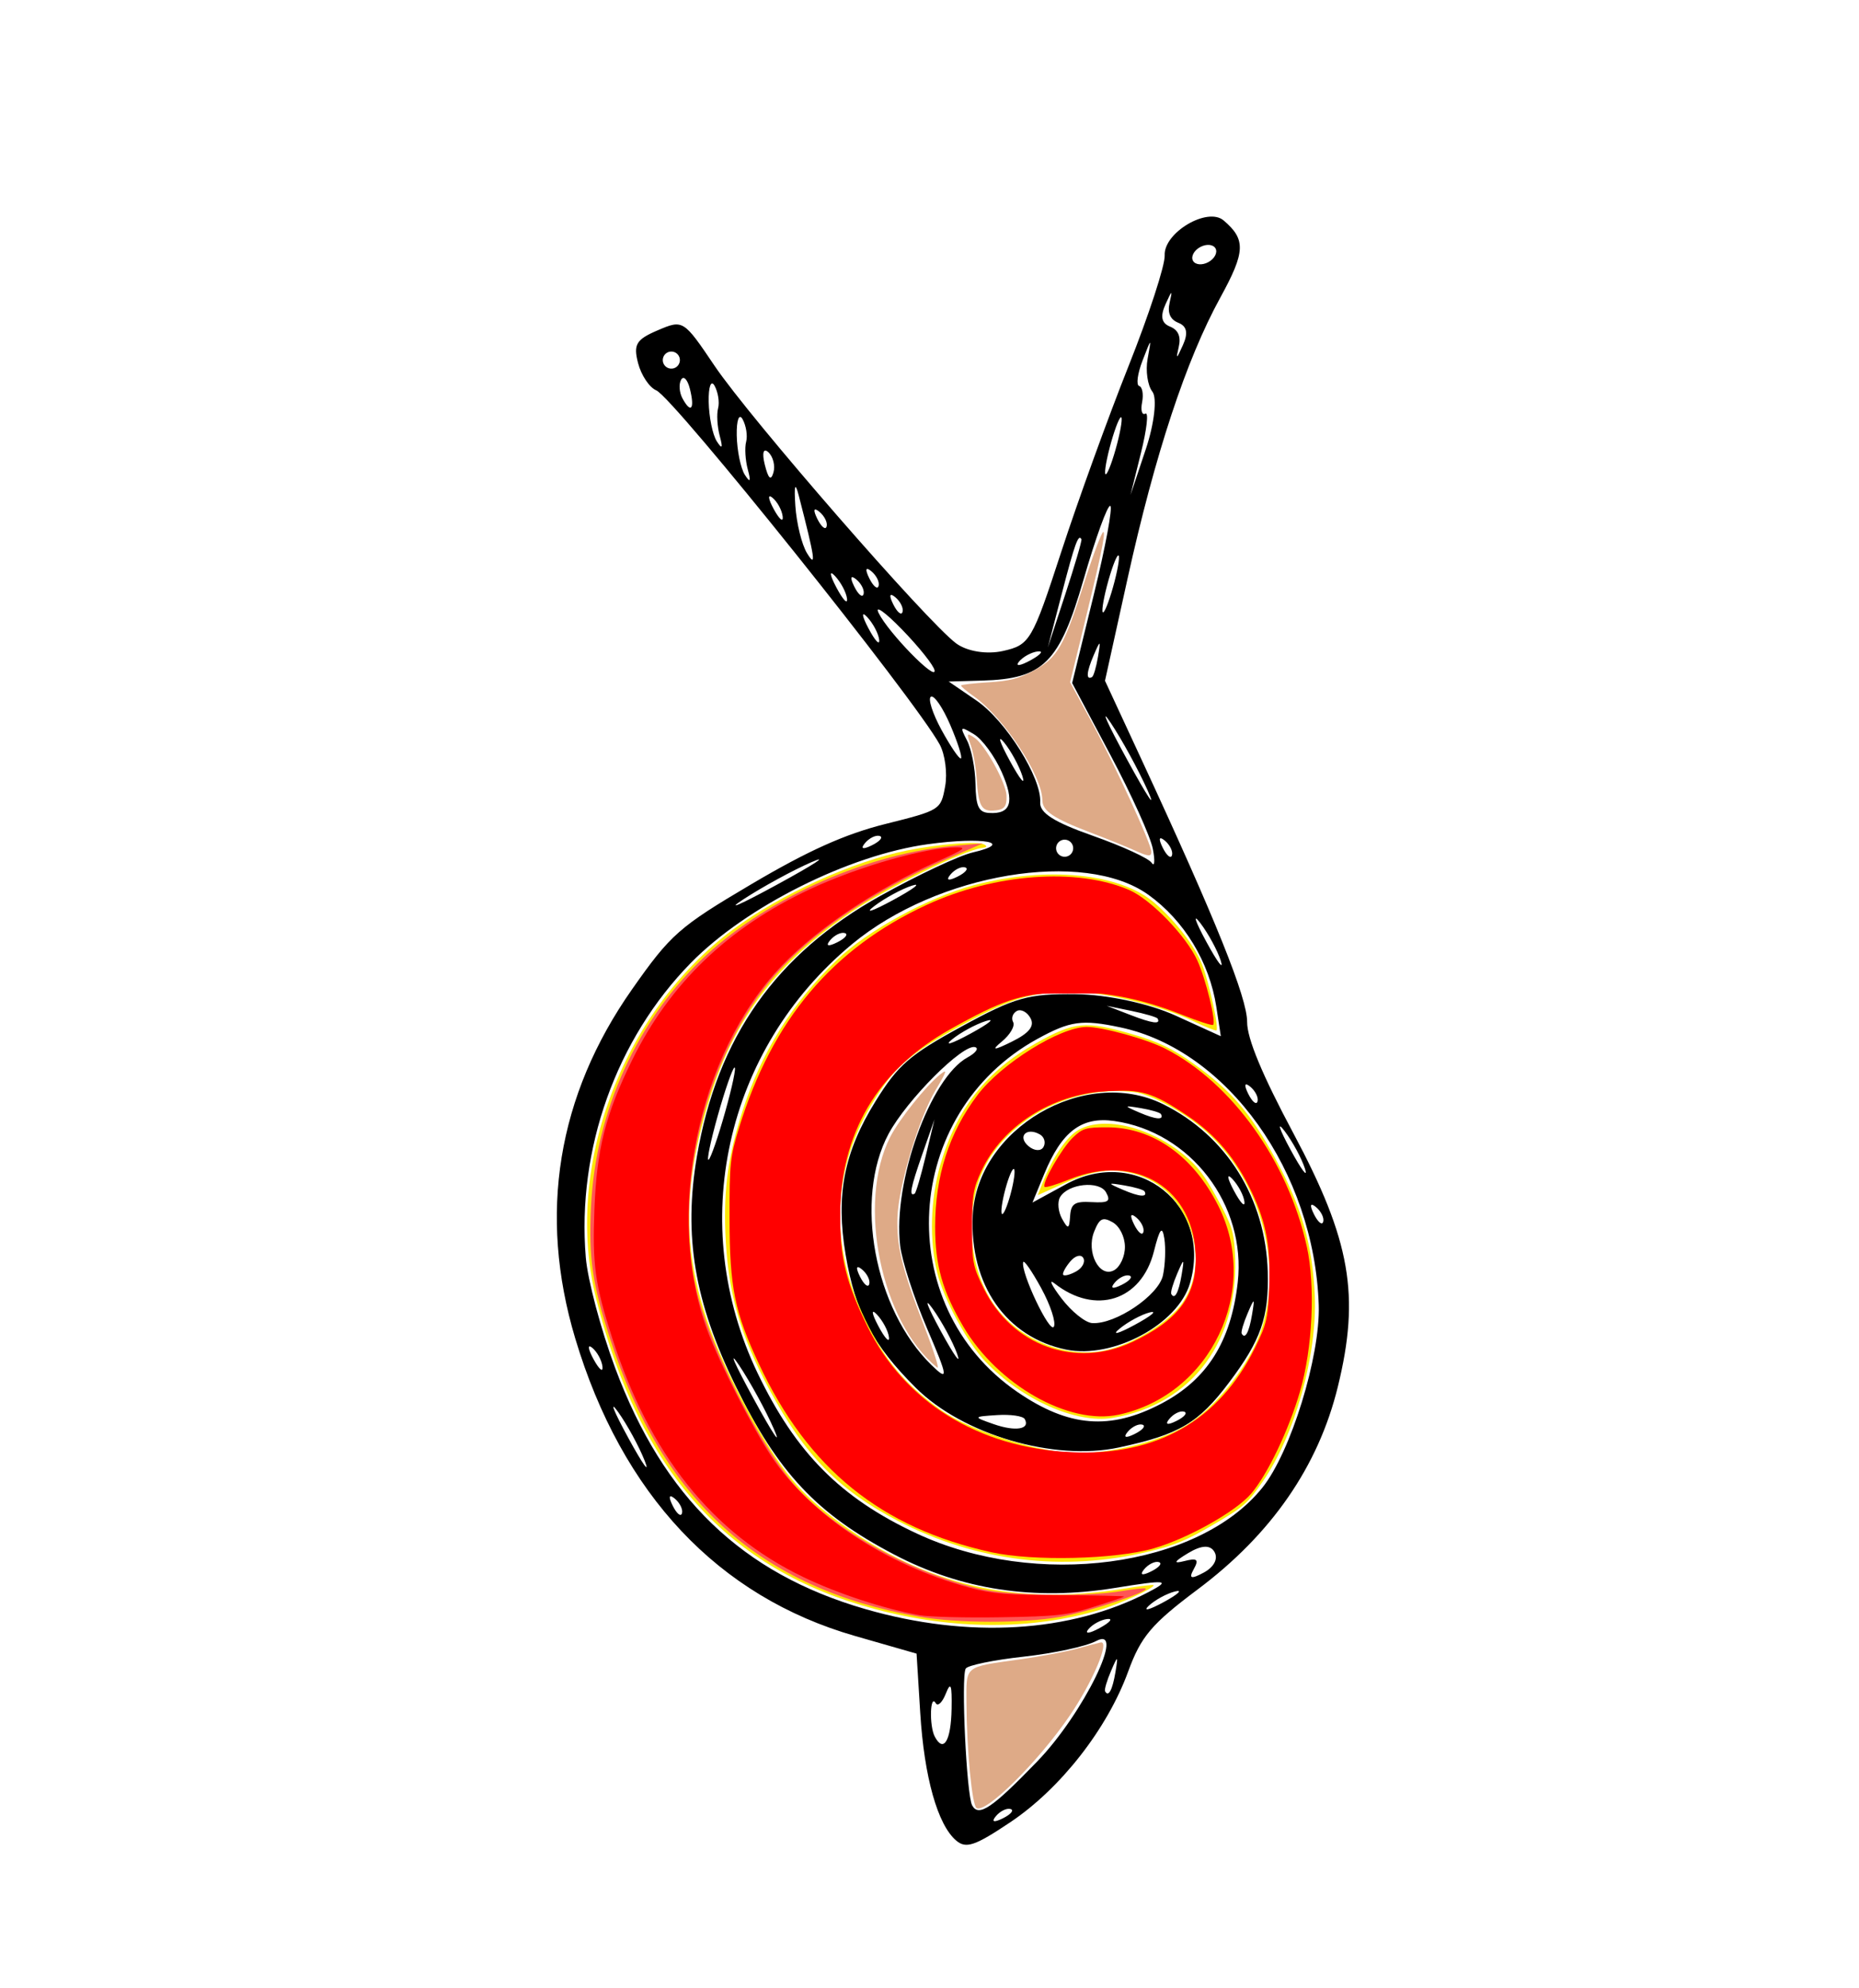 <?xml version="1.0" encoding="UTF-8" standalone="no"?>
<!-- Created with Inkscape (http://www.inkscape.org/) -->

<svg
   version="1.1"
   id="svg2"
   width="289.333"
   height="309.333"
   viewBox="0 0 289.333 309.333"
   sodipodi:docname="luRossa.svg"
   inkscape:version="1.1.2 (b8e25be833, 2022-02-05)"
   xmlns:inkscape="http://www.inkscape.org/namespaces/inkscape"
   xmlns:sodipodi="http://sodipodi.sourceforge.net/DTD/sodipodi-0.dtd"
   xmlns="http://www.w3.org/2000/svg"
   xmlns:svg="http://www.w3.org/2000/svg">
  <defs
     id="defs6" />
  <sodipodi:namedview
     id="namedview4"
     pagecolor="#ffffff"
     bordercolor="#666666"
     borderopacity="1.0"
     inkscape:pageshadow="2"
     inkscape:pageopacity="0.0"
     inkscape:pagecheckerboard="0"
     showgrid="false"
     inkscape:zoom="1.8241526"
     inkscape:cx="103.88385"
     inkscape:cy="138.14634"
     inkscape:window-width="1920"
     inkscape:window-height="991"
     inkscape:window-x="-9"
     inkscape:window-y="-9"
     inkscape:window-maximized="1"
     inkscape:current-layer="g8" />
  <g
     inkscape:groupmode="layer"
     inkscape:label="Image"
     id="g8">
    <path
       style="fill:#000000;stroke-width:1.333"
       d="m 148.823,286.417 c -2.893,-2.46 -4.976,-9.852 -5.597,-19.858 l -0.573,-9.235 -9.556,-2.742 c -21.328,-6.121 -36.305,-22.045 -43.575,-46.331 -5.781,-19.313 -2.779,-37.738 8.846,-54.297 6.024,-8.581 7.308,-9.711 18.614,-16.388 8.791,-5.192 14.532,-7.77 20.793,-9.338 8.594,-2.152 8.653,-2.189 9.327,-5.872 0.373,-2.038 -0.012,-4.969 -0.855,-6.514 -3.85,-7.053 -41.401,-53.96 -44.102,-55.092 -1.071,-0.449 -2.348,-2.357 -2.836,-4.241 -0.757,-2.917 -0.301,-3.676 3.074,-5.116 3.926,-1.676 4.006,-1.626 8.827,5.527 5.516,8.183 33.169,39.946 37.619,43.21 1.697,1.244 4.755,1.735 7.279,1.169 4.174,-0.937 4.546,-1.569 9.059,-15.406 2.588,-7.936 7.301,-20.945 10.473,-28.91 3.172,-7.964 5.705,-15.724 5.63,-17.243 -0.174,-3.529 6.652,-7.579 9.169,-5.439 3.489,2.967 3.406,4.87 -0.522,12.026 -5.305,9.664 -10.147,24.341 -14.436,43.756 l -3.501,15.848 5.732,12.364 c 11.507,24.82 16.408,36.999 16.388,40.726 -0.014,2.564 2.34,8.231 7.203,17.335 8.913,16.688 10.405,25.224 6.904,39.483 -3.036,12.364 -10.322,22.896 -21.772,31.47 -7.213,5.401 -8.855,7.34 -10.854,12.813 -3.257,8.918 -10.522,18.201 -18.341,23.438 -5.493,3.679 -6.889,4.153 -8.414,2.856 z m 8.454,-4.915 c -0.601,-0.177 -1.633,0.333 -2.293,1.132 -0.73,0.883 -0.301,1.009 1.093,0.321 1.261,-0.623 1.802,-1.277 1.2,-1.453 z m 4.176,-7.42 c 7.169,-7.424 13.934,-21.271 9.144,-18.718 -1.547,0.825 -6.628,1.92 -11.291,2.433 -4.663,0.513 -8.715,1.349 -9.004,1.857 -0.739,1.297 0.124,19.675 0.999,21.278 1.016,1.861 3.095,0.459 10.152,-6.85 z m 12.152,-13.867 c 0.442,-2.651 0.378,-2.67 -0.683,-0.201 -0.644,1.498 -1.063,2.923 -0.93,3.166 0.526,0.963 1.148,-0.181 1.613,-2.965 z m -25.5,5.692 c 0.068,-3.79 -0.128,-4.299 -0.903,-2.35 -0.544,1.369 -1.248,2.033 -1.564,1.477 -0.888,-1.561 -1.032,3.542 -0.147,5.211 1.367,2.578 2.525,0.655 2.614,-4.338 z m 34.776,-18.259 c -1.287,0.321 -3.13,1.327 -4.096,2.236 -0.966,0.909 0.087,0.647 2.34,-0.583 2.253,-1.23 3.043,-1.974 1.756,-1.653 z m -10.569,4.292 c -0.982,0.115 -2.298,0.833 -2.926,1.597 -0.627,0.764 0.176,0.67 1.785,-0.208 1.609,-0.878 2.122,-1.503 1.141,-1.389 z m 16.727,-10.404 c -0.637,-1.168 -2.011,-1.122 -4.103,0.137 -2.229,1.341 -2.408,1.705 -0.616,1.25 2.031,-0.517 2.318,-0.265 1.46,1.282 -0.803,1.447 -0.411,1.572 1.575,0.506 1.574,-0.846 2.255,-2.129 1.685,-3.175 z m -15.524,5.567 c -12.487,2.02 -23.837,0.302 -34.34,-5.197 -12.031,-6.299 -18.065,-12.713 -24.693,-26.249 -6.402,-13.075 -8.128,-23.34 -6.009,-35.745 3.161,-18.5 12.306,-31.463 28.596,-40.533 5.767,-3.211 12.204,-6.236 14.306,-6.723 6.656,-1.543 1.682,-2.469 -6.938,-1.292 -12.293,1.679 -28.266,9.666 -36.884,18.444 -11.649,11.865 -17.784,29.051 -16.379,45.881 0.29,3.475 2.341,11.194 4.558,17.153 7.517,20.206 19.756,32.008 38.939,37.546 16.092,4.646 31.955,3.695 44.085,-2.642 3.579,-1.87 2.872,-1.957 -5.243,-0.644 z m 6.841,-4.023 c -0.601,-0.177 -1.633,0.333 -2.293,1.132 -0.73,0.883 -0.301,1.009 1.093,0.321 1.261,-0.623 1.802,-1.277 1.2,-1.453 z m 16.126,-11.592 c 4.41,-5.506 9.018,-20.433 8.764,-28.391 -0.663,-20.754 -14.207,-39.704 -30.899,-43.232 -5.941,-1.255 -7.783,-1 -12.861,1.785 -21.089,11.565 -22.802,41.476 -3.147,54.953 8.014,5.495 14.445,6.011 22.442,1.801 7.095,-3.735 10.815,-9.645 11.857,-18.835 1.369,-12.073 -7.321,-23.442 -19.205,-25.126 -5.099,-0.723 -8.176,1.602 -10.909,8.24 l -1.832,4.45 5.208,-2.843 c 11.126,-6.074 22.861,3.3 19.301,15.418 -1.871,6.371 -11.962,11.784 -19.224,10.314 -9.355,-1.895 -15.08,-10.083 -14.581,-20.853 0.628,-13.529 17.449,-23.371 29.639,-17.342 9.852,4.873 15.96,14.659 16.277,26.081 0.196,7.055 -1.048,10.617 -6.012,17.212 -4.787,6.359 -7.757,8.11 -17.178,10.129 -10.079,2.159 -24.262,-2.007 -31.572,-9.274 -6.705,-6.666 -9.442,-11.847 -10.933,-20.703 -1.569,-9.314 -0.267,-15.989 4.669,-23.934 3.507,-5.644 5.285,-7.186 13.405,-11.619 8.293,-4.527 10.323,-5.099 17.773,-5.01 4.879,0.059 11.378,1.453 15.477,3.319 l 7.067,3.218 -0.696,-4.553 c -1.065,-6.968 -5.017,-13.481 -10.598,-17.468 -9.999,-7.142 -32.794,-3.339 -46.096,7.69 -19.809,16.425 -25.798,43.636 -14.696,66.781 5.947,12.398 12.909,19.408 24.775,24.943 18.571,8.664 43.804,5.308 53.784,-7.152 z m -12.197,-11.82 c -0.601,-0.177 -1.633,0.333 -2.293,1.132 -0.73,0.883 -0.301,1.009 1.093,0.321 1.261,-0.623 1.802,-1.277 1.2,-1.453 z m -6.49,2.024 c -0.601,-0.177 -1.633,0.333 -2.293,1.132 -0.73,0.883 -0.301,1.009 1.093,0.321 1.261,-0.623 1.802,-1.277 1.2,-1.453 z m 17.074,-17.138 c 0.442,-2.651 0.378,-2.67 -0.683,-0.201 -0.644,1.498 -1.063,2.923 -0.93,3.166 0.526,0.963 1.148,-0.181 1.613,-2.965 z m -35.375,16.273 c -0.269,-0.48 -2.214,-0.76 -4.323,-0.623 -3.75,0.244 -3.761,0.276 -0.501,1.413 3.383,1.18 5.712,0.799 4.823,-0.79 z m 19.451,-16.599 c -1.279,0.318 -3.391,1.457 -4.694,2.532 -1.303,1.075 -0.257,0.815 2.325,-0.578 2.582,-1.393 3.648,-2.272 2.369,-1.954 z m 25.867,-16.4 c -0.883,-0.73 -1.009,-0.301 -0.321,1.093 0.623,1.261 1.277,1.802 1.453,1.2 0.177,-0.601 -0.333,-1.633 -1.132,-2.293 z m -20.905,10.557 c 0.442,-2.651 0.378,-2.67 -0.683,-0.201 -0.644,1.498 -1.063,2.923 -0.93,3.166 0.526,0.963 1.148,-0.181 1.613,-2.965 z m -2.903,0.066 c 0.353,-1.655 0.448,-4.23 0.213,-5.724 -0.326,-2.069 -0.714,-1.585 -1.628,2.028 -1.94,7.669 -9.119,9.962 -15.482,4.945 -0.939,-0.741 -0.439,0.32 1.111,2.356 1.55,2.036 3.694,3.761 4.765,3.832 3.611,0.239 10.356,-4.311 11.021,-7.437 z m -18.938,2.02 c -1.443,-2.644 -2.71,-4.475 -2.816,-4.07 -0.41,1.58 4.136,11.168 4.768,10.057 0.369,-0.649 -0.509,-3.343 -1.953,-5.987 z m -21.968,-6.647 c -1.149,-9.877 4.668,-26.101 10.499,-29.284 1.269,-0.693 1.795,-1.409 1.17,-1.593 -1.886,-0.554 -10.648,8.225 -13.471,13.498 -5.413,10.108 -2.217,27.319 6.681,35.976 2.682,2.609 2.609,2.004 -0.69,-5.699 -2.03,-4.74 -3.915,-10.544 -4.188,-12.898 z m 5.042,9.8 c -1.409,-1.961 -0.842,-0.403 1.26,3.462 2.102,3.865 3.254,5.47 2.561,3.566 -0.693,-1.904 -2.413,-5.067 -3.821,-7.028 z m 30.625,-5.131 c -0.601,-0.177 -1.633,0.333 -2.293,1.132 -0.73,0.883 -0.301,1.009 1.093,0.321 1.261,-0.623 1.802,-1.277 1.2,-1.453 z m 24.156,-22.502 c -1.24,-1.632 -0.825,-0.33 0.924,2.893 1.749,3.223 2.763,4.559 2.255,2.967 -0.508,-1.591 -1.938,-4.228 -3.178,-5.86 z m -94.909,57.202 c -0.883,-0.73 -1.009,-0.301 -0.321,1.093 0.623,1.261 1.277,1.802 1.453,1.2 0.177,-0.601 -0.333,-1.633 -1.132,-2.294 z m 10.013,-20.752 c -1.74,-2.601 -0.72,-0.253 2.267,5.218 2.987,5.471 4.41,7.599 3.163,4.729 -1.247,-2.87 -3.691,-7.347 -5.43,-9.948 z m 76.785,-28.976 c -0.918,-0.977 -0.827,-0.185 0.204,1.759 1.03,1.944 1.782,2.743 1.67,1.776 -0.112,-0.967 -0.955,-2.558 -1.873,-3.535 z m -16.726,10.539 c -0.013,-1.551 -0.834,-3.19 -1.905,-3.799 -1.556,-0.886 -2.057,-0.632 -2.891,1.466 -1.27,3.196 0.824,7.242 3.104,5.997 0.943,-0.515 1.704,-2.163 1.692,-3.664 z m -6.473,1.764 c -0.34,-0.623 -1.243,-0.399 -2.007,0.498 -0.763,0.898 -1.275,1.839 -1.137,2.092 0.138,0.253 1.041,0.029 2.007,-0.498 0.966,-0.527 1.477,-1.468 1.137,-2.092 z m 8.213,-6.335 c -0.883,-0.73 -1.009,-0.301 -0.321,1.093 0.623,1.261 1.277,1.802 1.453,1.2 0.177,-0.601 -0.333,-1.633 -1.132,-2.293 z m -80.642,30.256 c -1.402,-1.95 -0.68,-0.123 1.604,4.061 2.284,4.184 3.431,5.779 2.548,3.546 -0.882,-2.234 -2.751,-5.657 -4.153,-7.607 z M 136.483,204.554 c -0.918,-0.977 -0.827,-0.185 0.204,1.759 1.03,1.944 1.782,2.743 1.67,1.776 -0.112,-0.967 -0.955,-2.558 -1.873,-3.535 z m 41.653,-19.164 c -0.133,-0.243 -1.557,-0.662 -3.166,-0.93 -2.651,-0.442 -2.67,-0.378 -0.201,0.683 2.593,1.115 3.893,1.21 3.367,0.247 z m -8.248,1.671 c 2.637,0.146 3.023,-0.113 2.26,-1.511 -1.03,-1.887 -5.963,-1.37 -7.171,0.753 -0.43,0.756 -0.288,2.26 0.316,3.344 0.945,1.695 1.12,1.639 1.257,-0.396 0.131,-1.956 0.709,-2.335 3.339,-2.189 z m 24.7,-17.959 c -0.883,-0.73 -1.009,-0.301 -0.321,1.093 0.623,1.261 1.277,1.802 1.453,1.2 0.177,-0.601 -0.333,-1.633 -1.132,-2.293 z m -60.432,28.433 c -0.883,-0.73 -1.009,-0.301 -0.321,1.093 0.623,1.261 1.277,1.802 1.453,1.2 0.177,-0.601 -0.333,-1.633 -1.132,-2.294 z M 157.468,185.095 c 0.462,-1.923 0.577,-3.353 0.255,-3.178 -0.322,0.176 -0.963,1.893 -1.426,3.816 -0.462,1.923 -0.577,3.353 -0.255,3.178 0.322,-0.176 0.963,-1.893 1.426,-3.816 z m 23.219,-11.73 c -0.133,-0.243 -1.557,-0.662 -3.166,-0.93 -2.651,-0.442 -2.67,-0.378 -0.201,0.683 2.593,1.115 3.893,1.21 3.367,0.247 z m -18.846,3.162 c -2.073,-1.18 -3.534,0.324 -1.771,1.823 0.894,0.76 1.944,0.824 2.333,0.141 0.389,-0.683 0.136,-1.566 -0.561,-1.964 z m -69.67,33.201 c -0.764,-0.627 -0.67,0.176 0.208,1.785 0.878,1.609 1.503,2.122 1.389,1.141 -0.115,-0.982 -0.833,-2.298 -1.597,-2.926 z m 51.909,-29.856 1.361,-5.68 -1.927,5.514 c -1.796,5.139 -2.065,6.54 -1.161,6.046 0.201,-0.11 0.979,-2.756 1.727,-5.88 z m 36.092,-21.366 c -0.121,-0.222 -1.953,-0.76 -4.071,-1.196 l -3.85,-0.792 3.667,1.416 c 3.446,1.331 4.765,1.508 4.254,0.572 z m 6.651,-14.858 c -1.24,-1.632 -0.825,-0.33 0.924,2.893 1.749,3.223 2.763,4.558 2.255,2.967 -0.508,-1.591 -1.938,-4.228 -3.178,-5.86 z m -26.436,14.79 c -0.527,-0.966 -1.485,-1.468 -2.129,-1.117 -0.644,0.351 -0.903,1.129 -0.576,1.728 0.327,0.599 -0.466,1.964 -1.762,3.034 -1.704,1.406 -1.279,1.414 1.534,0.028 2.733,-1.347 3.605,-2.439 2.932,-3.672 z m -6.968,0.453 c -1.601,0.512 -3.97,1.805 -5.266,2.875 -1.296,1.07 0.014,0.651 2.91,-0.93 2.897,-1.581 3.957,-2.456 2.356,-1.945 z m -40.54,14.088 c 1.109,-3.947 1.752,-7.033 1.43,-6.857 -0.322,0.176 -1.492,3.549 -2.601,7.496 -1.109,3.947 -1.752,7.033 -1.43,6.857 0.322,-0.176 1.492,-3.549 2.601,-7.496 z m 59.938,-55.506 -5.949,-11.184 3.351,-13.67 c 1.843,-7.519 3.003,-13.772 2.577,-13.897 -0.426,-0.125 -2.292,5.026 -4.146,11.446 -3.749,12.976 -6.25,15.471 -15.776,15.74 l -5.223,0.147 4.314,2.949 c 4.574,3.126 10.175,12.069 9.931,15.854 -0.106,1.642 2.137,3.067 8.176,5.195 4.577,1.613 8.703,3.505 9.168,4.205 0.465,0.7 0.549,-0.274 0.186,-2.165 -0.363,-1.891 -3.337,-8.47 -6.609,-14.621 z m 8.459,13.326 c -0.883,-0.73 -1.009,-0.301 -0.321,1.093 0.623,1.261 1.277,1.802 1.453,1.2 0.177,-0.601 -0.333,-1.633 -1.132,-2.293 z m -8.416,-18.332 c -1.728,-2.582 -0.552,0.043 2.614,5.834 3.166,5.791 4.58,7.904 3.142,4.695 -1.438,-3.209 -4.028,-7.947 -5.757,-10.529 z m -5.991,18.887 c -0.351,-0.644 -1.166,-0.883 -1.809,-0.531 -0.644,0.351 -0.883,1.166 -0.531,1.809 0.351,0.644 1.165,0.883 1.809,0.531 0.644,-0.351 0.883,-1.166 0.531,-1.809 z m -35.388,13.843 c -0.601,-0.177 -1.633,0.333 -2.294,1.132 -0.73,0.883 -0.301,1.009 1.093,0.321 1.261,-0.623 1.802,-1.277 1.2,-1.453 z m 18.725,-10.222 c -0.601,-0.177 -1.633,0.333 -2.294,1.132 -0.73,0.883 -0.301,1.009 1.093,0.321 1.261,-0.623 1.802,-1.277 1.2,-1.453 z m -8.269,2.844 c -1.591,0.508 -4.228,1.938 -5.86,3.178 -1.632,1.24 -0.33,0.825 2.893,-0.924 3.223,-1.748 4.558,-2.763 2.967,-2.255 z m 13.973,-17.663 c -1.085,-2.462 -3.023,-5.111 -4.307,-5.887 -2.16,-1.306 -2.241,-1.235 -1.098,0.953 0.679,1.3 1.273,4.341 1.318,6.758 0.067,3.518 0.486,4.42 2.1,4.525 3.438,0.225 4.039,-1.695 1.986,-6.35 z m 0.341,-4.652 c -1.07,-1.296 -0.651,0.013 0.93,2.91 1.581,2.897 2.456,3.957 1.945,2.356 -0.512,-1.601 -1.805,-3.97 -2.875,-5.266 z m -19.348,14.581 c -0.601,-0.177 -1.633,0.333 -2.294,1.132 -0.73,0.883 -0.301,1.009 1.093,0.321 1.261,-0.623 1.802,-1.277 1.2,-1.453 z m -10.608,4.079 c -2.85,1.237 -7.591,3.822 -10.536,5.744 -2.945,1.921 -0.613,0.909 5.182,-2.25 5.795,-3.159 8.204,-4.731 5.354,-3.494 z m 21.614,-21.323 c -1.16,-2.709 -2.518,-4.702 -3.018,-4.429 -0.5,0.273 0.241,2.603 1.647,5.177 1.406,2.575 2.763,4.568 3.018,4.429 0.254,-0.139 -0.487,-2.469 -1.647,-5.177 z m 22.983,-10.648 c 0.442,-2.651 0.378,-2.67 -0.683,-0.201 -1.115,2.593 -1.21,3.893 -0.247,3.367 0.243,-0.133 0.662,-1.557 0.93,-3.166 z m -9.378,-0.824 c -0.982,0.115 -2.298,0.833 -2.926,1.597 -0.627,0.764 0.176,0.67 1.785,-0.208 1.609,-0.878 2.122,-1.503 1.141,-1.389 z m 6.802,-17.454 c -0.48,-0.879 -1.023,0.624 -3.052,8.439 l -2.183,8.407 2.711,-8.252 c 1.491,-4.539 2.627,-8.406 2.524,-8.594 z m 5.137,6.627 c 0.633,-2.434 0.888,-4.282 0.566,-4.107 -0.322,0.176 -1.103,2.311 -1.737,4.746 -0.633,2.434 -0.888,4.282 -0.566,4.107 0.322,-0.176 1.103,-2.311 1.737,-4.746 z m -33.064,7.416 c -2.652,-2.73 -4.291,-3.886 -3.642,-2.569 1.506,3.056 9.028,10.763 8.706,8.919 -0.133,-0.763 -2.412,-3.62 -5.064,-6.35 z m -5.43,-1.944 c -0.918,-0.977 -0.827,-0.185 0.204,1.759 1.03,1.944 1.782,2.743 1.67,1.776 -0.112,-0.967 -0.955,-2.558 -1.873,-3.535 z m 4.378,-3.083 c -0.883,-0.73 -1.009,-0.301 -0.321,1.093 0.623,1.261 1.277,1.802 1.453,1.2 0.177,-0.601 -0.333,-1.633 -1.132,-2.294 z m 40.025,-31.973 c -0.754,-0.965 -1.09,-3.276 -0.747,-5.134 0.619,-3.352 0.613,-3.35 -0.795,0.298 -0.781,2.023 -1.015,3.796 -0.52,3.942 0.495,0.145 0.699,1.291 0.454,2.546 -0.245,1.255 -0.015,2.047 0.512,1.759 0.527,-0.288 0.222,2.442 -0.678,6.066 l -1.636,6.589 2.39,-7.156 c 1.315,-3.936 1.773,-7.946 1.019,-8.911 z m -5.49,8.089 c 0.633,-2.434 0.888,-4.282 0.566,-4.107 -0.322,0.176 -1.103,2.311 -1.737,4.746 -0.633,2.434 -0.888,4.283 -0.566,4.107 0.322,-0.176 1.103,-2.311 1.737,-4.746 z m -43.916,20.585 c -0.918,-0.977 -0.827,-0.185 0.204,1.759 1.03,1.944 1.782,2.743 1.67,1.776 -0.112,-0.967 -0.955,-2.558 -1.873,-3.535 z m 3.315,0.535 c -0.883,-0.73 -1.009,-0.301 -0.321,1.093 0.623,1.261 1.277,1.802 1.453,1.2 0.177,-0.601 -0.333,-1.633 -1.132,-2.293 z m 2.341,-1.278 c -0.883,-0.73 -1.009,-0.301 -0.321,1.093 0.623,1.261 1.277,1.802 1.453,1.2 0.177,-0.601 -0.333,-1.633 -1.132,-2.293 z m -11.296,-11.777 c -0.565,-2.189 -0.746,-1.64 -0.529,1.602 0.182,2.712 0.998,6.026 1.814,7.365 1.481,2.428 1.262,0.903 -1.285,-8.967 z m 59.091,-26.875 c -1.286,-0.511 -1.735,-1.552 -1.363,-3.158 0.469,-2.026 0.368,-1.981 -0.655,0.292 -0.835,1.854 -0.615,2.924 0.708,3.45 1.286,0.511 1.735,1.552 1.363,3.158 -0.469,2.026 -0.368,1.981 0.655,-0.292 0.835,-1.854 0.615,-2.924 -0.708,-3.45 z m -55.885,29.397 c -0.883,-0.73 -1.009,-0.301 -0.321,1.093 0.623,1.261 1.277,1.802 1.453,1.2 0.177,-0.601 -0.333,-1.633 -1.132,-2.293 z m -7.301,-2.186 c -0.764,-0.627 -0.67,0.176 0.208,1.785 0.878,1.609 1.503,2.122 1.389,1.141 -0.115,-0.982 -0.833,-2.298 -1.597,-2.926 z m 68.964,-38.787 c -0.351,-0.644 -1.429,-0.739 -2.394,-0.212 -0.966,0.527 -1.468,1.485 -1.117,2.129 0.351,0.644 1.429,0.739 2.394,0.212 0.966,-0.527 1.468,-1.485 1.117,-2.129 z m -69.599,31.71 c -0.771,-0.717 -1.012,0.103 -0.561,1.911 0.554,2.225 0.955,2.598 1.35,1.256 0.309,-1.051 -0.046,-2.477 -0.788,-3.167 z m -3.457,-1.627 c 0.247,-0.929 9.4e-4,-2.503 -0.548,-3.499 -0.548,-0.996 -0.961,0.128 -0.916,2.496 0.045,2.369 0.613,5.135 1.262,6.147 0.832,1.296 0.969,1.057 0.466,-0.808 -0.393,-1.456 -0.512,-3.408 -0.265,-4.337 z m -4.365,-5.213 c 0.247,-0.929 9.3e-4,-2.503 -0.548,-3.499 -0.548,-0.996 -0.961,0.128 -0.916,2.496 0.045,2.369 0.613,5.135 1.262,6.147 0.832,1.296 0.969,1.057 0.466,-0.808 -0.393,-1.456 -0.512,-3.408 -0.265,-4.337 z m -4.384,-3.002 c -0.366,-1.472 -0.983,-2.121 -1.369,-1.441 -0.387,0.679 -0.289,1.994 0.217,2.922 1.322,2.422 1.929,1.643 1.152,-1.48 z m -1.724,-5.133 c -0.351,-0.644 -1.166,-0.883 -1.809,-0.531 -0.644,0.351 -0.883,1.166 -0.531,1.809 0.351,0.644 1.166,0.883 1.809,0.531 0.644,-0.351 0.883,-1.166 0.531,-1.809 z"
       id="path863" />
    <path
       style="fill:#fde608;stroke-width:0.548"
       d="m 178.864,241.416 c -13.24,3.244 -26.977,1.578 -39.112,-4.745 -9.182,-4.784 -14.505,-10.203 -19.921,-20.28 -4.701,-8.746 -6.584,-15.427 -6.938,-24.611 -0.263,-6.835 0.454,-11.952 2.63,-18.778 2.925,-9.173 7.733,-16.89 14.686,-23.574 4.845,-4.657 14.292,-9.813 21.413,-11.687 11.369,-2.992 22.696,-1.874 28.08,2.771 3.332,2.874 6.314,6.768 7.443,9.72 1.085,2.836 2.608,9.901 2.181,10.115 -0.165,0.083 -1.828,-0.59 -3.695,-1.494 -4.387,-2.124 -12.72,-4.241 -17.448,-4.431 -6.878,-0.277 -10.302,0.654 -18.206,4.951 -8.524,4.634 -10.984,6.8 -14.474,12.748 -6.05,10.309 -6.339,21.878 -0.832,33.236 3.092,6.376 6.149,10.03 11.74,14.031 4.694,3.359 15.861,6.843 21.636,6.75 5.203,-0.084 11.862,-1.741 15.926,-3.964 3.816,-2.087 8.04,-6.665 10.793,-11.697 5.636,-10.303 2.593,-25.536 -6.832,-34.194 -3.269,-3.003 -8.701,-6.012 -11.444,-6.341 -8.467,-1.013 -17.531,3.013 -22.188,9.855 -4.326,6.356 -4.086,17.011 0.527,23.39 3.802,5.257 10.925,8.189 16.987,6.992 4.303,-0.85 10.204,-4.456 12.257,-7.491 2.623,-3.878 2.684,-9.18 0.159,-13.765 -1.822,-3.308 -4.419,-5.386 -7.88,-6.304 -3.405,-0.904 -6.286,-0.483 -10.895,1.59 l -3.939,1.772 0.694,-1.771 c 1.63,-4.16 3.821,-7.387 5.718,-8.423 3.955,-2.159 11.08,-0.424 16.415,3.998 2.074,1.719 3.13,3.109 5.115,6.734 2.176,3.972 2.532,5.028 2.729,8.102 0.888,13.825 -6.493,23.91 -19.045,26.023 -5.615,0.945 -14.154,-2.851 -19.814,-8.809 -2.786,-2.932 -6.42,-9.62 -7.435,-13.68 -1.274,-5.098 -1.103,-11.476 0.451,-16.874 2.507,-8.707 7.152,-14.606 14.939,-18.971 5.949,-3.335 7.644,-3.492 14.926,-1.381 4.037,1.17 6.257,2.233 9.48,4.539 5.956,4.263 8.875,7.646 12.82,14.861 4.066,7.436 5.783,13.42 6.122,21.329 0.394,9.22 -3.127,21.742 -8.134,28.932 -2.383,3.421 -2.9,3.872 -7.617,6.641 -4.178,2.453 -5.925,3.183 -10.018,4.186 z"
       id="path1000" />
    <path
       style="fill:#fde608;stroke-width:0.548"
       d="m 171.109,250.534 c -10.716,3.152 -22.72,3.103 -34.916,-0.142 -22.888,-6.089 -36.626,-21.374 -43.402,-48.288 -5.094,-20.235 3.93,-44.582 21.296,-57.455 7.451,-5.523 18.599,-10.587 27.093,-12.308 4.946,-1.002 11.046,-1.478 11.998,-0.936 0.54,0.307 0.439,0.449 -0.393,0.554 -2.752,0.349 -14.729,6.227 -20.173,9.901 -11.537,7.785 -18.163,16.404 -22.026,28.653 -5.708,18.1 -4.216,30.609 5.845,49.001 5.198,9.504 7.925,12.817 14.449,17.56 13.259,9.64 27.289,12.862 44.12,10.131 2.446,-0.397 4.49,-0.641 4.544,-0.543 0.228,0.417 -5.27,2.94 -8.434,3.871 z"
       id="path1039" />
    <path
       style="fill:#deaa87;stroke-width:0.548"
       d="m 145.872,212.811 c -8.766,-7.043 -12.556,-25.641 -7.315,-35.895 1.399,-2.737 5.553,-7.938 7.745,-9.698 1.205,-0.967 1.098,-0.591 -0.689,2.417 -2.611,4.398 -5.784,14.99 -5.936,19.816 -0.142,4.511 0.761,8.173 4.183,16.963 1.489,3.825 2.394,6.703 2.012,6.396 z"
       id="path1078" />
    <path
       style="fill:#deaa87;stroke-width:0.548"
       d="m 176.802,132.421 c -1.313,-0.595 -4.432,-1.86 -6.931,-2.811 -5.912,-2.251 -7.628,-3.398 -7.643,-5.109 -0.032,-3.814 -6.058,-12.917 -10.712,-16.182 -1.107,-0.776 -1.98,-1.519 -1.942,-1.651 0.039,-0.132 1.948,-0.351 4.244,-0.488 3.249,-0.193 4.813,-0.596 7.063,-1.819 3.723,-2.024 4.673,-3.684 7.928,-13.872 1.377,-4.308 2.689,-7.779 2.917,-7.712 0.401,0.118 -0.446,4.101 -3.647,17.151 l -1.53,6.238 3.037,5.581 c 3.841,7.058 9.625,19.586 9.612,20.819 -0.008,0.746 -0.498,0.717 -2.398,-0.144 z"
       id="path1191" />
    <path
       style="fill:#deaa87;stroke-width:0.548"
       d="m 154.503,126.142 c -1.752,0.091 -2.238,-0.858 -2.484,-4.843 -0.11,-1.778 -0.519,-4.147 -0.908,-5.265 -0.698,-2.004 -0.69,-2.022 0.549,-1.236 1.597,1.012 4.941,7.045 4.996,9.012 0.05,1.797 -0.359,2.24 -2.152,2.333 z"
       id="path1230" />
    <path
       style="fill:#deaa87;stroke-width:0.548"
       d="m 151.997,281.361 c -0.71,-0.404 -1.543,-9.046 -1.58,-16.381 -0.029,-5.848 -0.401,-5.541 8.184,-6.745 3.265,-0.458 7.267,-1.202 8.895,-1.654 1.628,-0.452 3.338,-0.9 3.801,-0.996 1.501,-0.311 -1.233,6.153 -4.836,11.433 -4.848,7.104 -12.993,15.18 -14.465,14.343 z"
       id="path1269" />
    <path
       style="fill:#ff5555;stroke-width:0.548"
       d="m 143.08,251.576 c -24.803,-4.366 -39.973,-18.002 -48.133,-43.267 -2.77,-8.577 -3.327,-12.44 -2.959,-20.518 0.682,-14.939 7.275,-29.321 17.967,-39.19 9.856,-9.098 25.385,-15.895 38.881,-17.018 l 4.111,-0.342 -5.482,2.392 c -12.691,5.538 -22.737,12.64 -28.53,20.168 -9.945,12.924 -14.278,33.439 -10.196,48.268 2.295,8.335 8.903,21.471 14.092,28.012 5.87,7.4 18.591,14.682 30.116,17.242 4.53,1.006 16.39,1.152 21.622,0.266 1.942,-0.329 3.624,-0.505 3.738,-0.391 0.509,0.509 -9.012,3.663 -13.325,4.415 -5.842,1.019 -16,1.002 -21.902,-0.037 z"
       id="path1598" />
    <path
       style="fill:#ff0000;stroke-width:0.548"
       d="m 154.318,241.548 c -17.183,-3.775 -28.549,-12.975 -36.199,-29.3 -3.782,-8.071 -4.55,-11.861 -4.572,-22.571 -0.018,-8.638 0.091,-9.676 1.484,-14.199 5.173,-16.791 14.524,-27.889 29.222,-34.679 10.53,-4.865 23.354,-5.807 31.48,-2.311 3.382,1.455 8.891,7.156 10.633,11.003 1.32,2.914 2.929,9.502 2.441,9.991 -0.143,0.143 -2.35,-0.574 -4.903,-1.594 -6.631,-2.648 -12.672,-3.742 -19.092,-3.459 -5.995,0.265 -8.949,1.265 -16.886,5.715 -11.344,6.361 -17.181,16.267 -17.181,29.158 0,6.435 1.001,10.459 4.253,17.095 5.764,11.761 17.268,18.877 31.654,19.578 13.298,0.648 23.048,-4.863 28.647,-16.191 1.821,-3.685 2.04,-4.607 2.232,-9.392 0.252,-6.276 -0.437,-10.062 -2.706,-14.862 -2.483,-5.254 -5.625,-8.972 -10.123,-11.981 -5.332,-3.566 -7.093,-4.087 -12.658,-3.739 -8.388,0.523 -16.026,5.42 -19.279,12.359 -1.296,2.764 -1.464,3.785 -1.464,8.891 0,5.408 0.112,5.996 1.793,9.41 4.419,8.975 14.313,12.534 23.176,8.337 7.023,-3.326 9.85,-7.048 9.83,-12.94 -0.038,-10.814 -9.259,-16.586 -19.697,-12.329 -1.945,0.793 -3.666,1.313 -3.824,1.155 -0.496,-0.496 2.678,-6.025 4.41,-7.684 1.489,-1.425 2.024,-1.584 5.331,-1.583 7.09,0.002 13.38,4.441 17.288,12.203 6.622,13.149 -1.142,29.434 -15.502,32.514 -7.732,1.658 -18.824,-4.625 -24.163,-13.688 -3.264,-5.541 -4.399,-9.552 -4.399,-15.547 0,-7.9 2.167,-14.637 6.596,-20.503 3.689,-4.886 12.826,-10.586 16.988,-10.598 2.464,-0.007 9.296,1.879 12.23,3.376 10.351,5.281 19.113,17.534 22.035,30.817 1.353,6.148 0.897,15.812 -1.063,22.541 -1.749,6.003 -5.069,12.939 -7.611,15.898 -2.403,2.798 -9.883,6.991 -15.186,8.513 -5.977,1.716 -18.752,2.019 -25.217,0.598 z"
       id="path1637" />
    <path
       style="fill:#ff0000;stroke-width:0.548"
       d="m 154.044,241.227 c -6.914,-1.596 -13.263,-4.334 -18.913,-8.156 -8.232,-5.569 -16.12,-17.103 -19.868,-29.053 -1.095,-3.49 -1.232,-5.08 -1.234,-14.341 -0.003,-11.364 0.233,-12.583 4.243,-21.928 6.084,-14.175 18.57,-25.115 33.58,-29.42 5.912,-1.696 17.61,-1.829 22.138,-0.252 3.634,1.265 9.656,6.943 11.703,11.033 1.238,2.474 3.367,9.571 2.986,9.952 -0.085,0.085 -3.102,-0.881 -6.705,-2.146 l -6.55,-2.301 -8.223,-0.011 c -7.657,-0.011 -8.458,0.087 -11.638,1.428 -13.411,5.652 -21.249,13.595 -23.983,24.304 -1.093,4.282 -1.091,13.879 0.003,18.081 1.616,6.203 5.072,12.272 9.563,16.794 7.027,7.075 14.536,10.318 24.958,10.778 7.109,0.314 11.274,-0.354 16.006,-2.568 4.609,-2.157 7.475,-4.544 10.451,-8.707 4.099,-5.732 5.036,-8.663 5.051,-15.797 0.01,-4.553 -0.261,-6.997 -1.063,-9.594 -2.347,-7.595 -8.083,-14.452 -15.048,-17.987 -3.492,-1.773 -3.712,-1.811 -9.002,-1.556 -4.586,0.221 -5.981,0.522 -9.046,1.957 -4.411,2.064 -8.409,5.694 -10.534,9.566 -1.409,2.566 -1.61,3.539 -1.789,8.647 -0.248,7.074 0.851,10.563 4.666,14.805 6.433,7.155 15.644,7.931 24.351,2.05 4.562,-3.081 5.969,-5.689 5.962,-11.049 -0.01,-7.13 -3.546,-11.967 -9.856,-13.48 -2.999,-0.719 -5.759,-0.415 -10.254,1.132 -3.437,1.182 -3.582,0.835 -1.2,-2.877 2.424,-3.778 3.962,-4.834 7.037,-4.834 6.01,0 11.335,2.986 15.368,8.618 8.362,11.677 4.286,27.665 -8.659,33.966 -2.555,1.244 -3.87,1.521 -7.26,1.532 -3.722,0.012 -4.58,-0.203 -8.497,-2.133 -8.786,-4.329 -15.651,-13.688 -16.604,-22.636 -1.575,-14.79 4.777,-26.905 17.352,-33.096 3.235,-1.592 3.871,-1.719 7.171,-1.432 12.295,1.072 23.39,10.528 29.745,25.35 2.72,6.344 3.372,10.355 3.089,19.002 -0.228,6.979 -0.447,8.392 -2.009,12.995 -2.435,7.172 -5.785,13.396 -8.429,15.66 -2.672,2.287 -9.474,5.87 -13.565,7.145 -4.123,1.285 -20.761,1.648 -25.491,0.557 z"
       id="path1713" />
    <path
       style="fill:#ff0000;stroke-width:0.548"
       d="m 143.08,251.338 c -5.479,-0.979 -12.728,-3.362 -18.091,-5.947 -14.175,-6.832 -23.945,-19.093 -29.761,-37.349 -2.633,-8.266 -3.039,-11.239 -2.712,-19.891 0.352,-9.316 1.723,-14.741 5.847,-23.143 5.858,-11.936 14.934,-20.661 27.711,-26.642 7.558,-3.538 18.123,-6.545 22.876,-6.511 1.546,0.011 1.122,0.319 -2.96,2.15 -9.604,4.307 -18.597,10.321 -24.29,16.243 -13.207,13.739 -18.314,38.954 -11.537,56.959 1.933,5.135 6.872,14.832 9.883,19.402 6,9.107 17.809,16.937 30.839,20.447 3.549,0.956 5.913,1.152 14.244,1.184 5.494,0.02 9.912,0.113 9.82,0.206 -0.093,0.093 -2.244,0.819 -4.78,1.614 -4.142,1.298 -5.616,1.462 -14.479,1.607 -5.427,0.089 -11.101,-0.058 -12.609,-0.328 z"
       id="path1752" />
  </g>
</svg>
